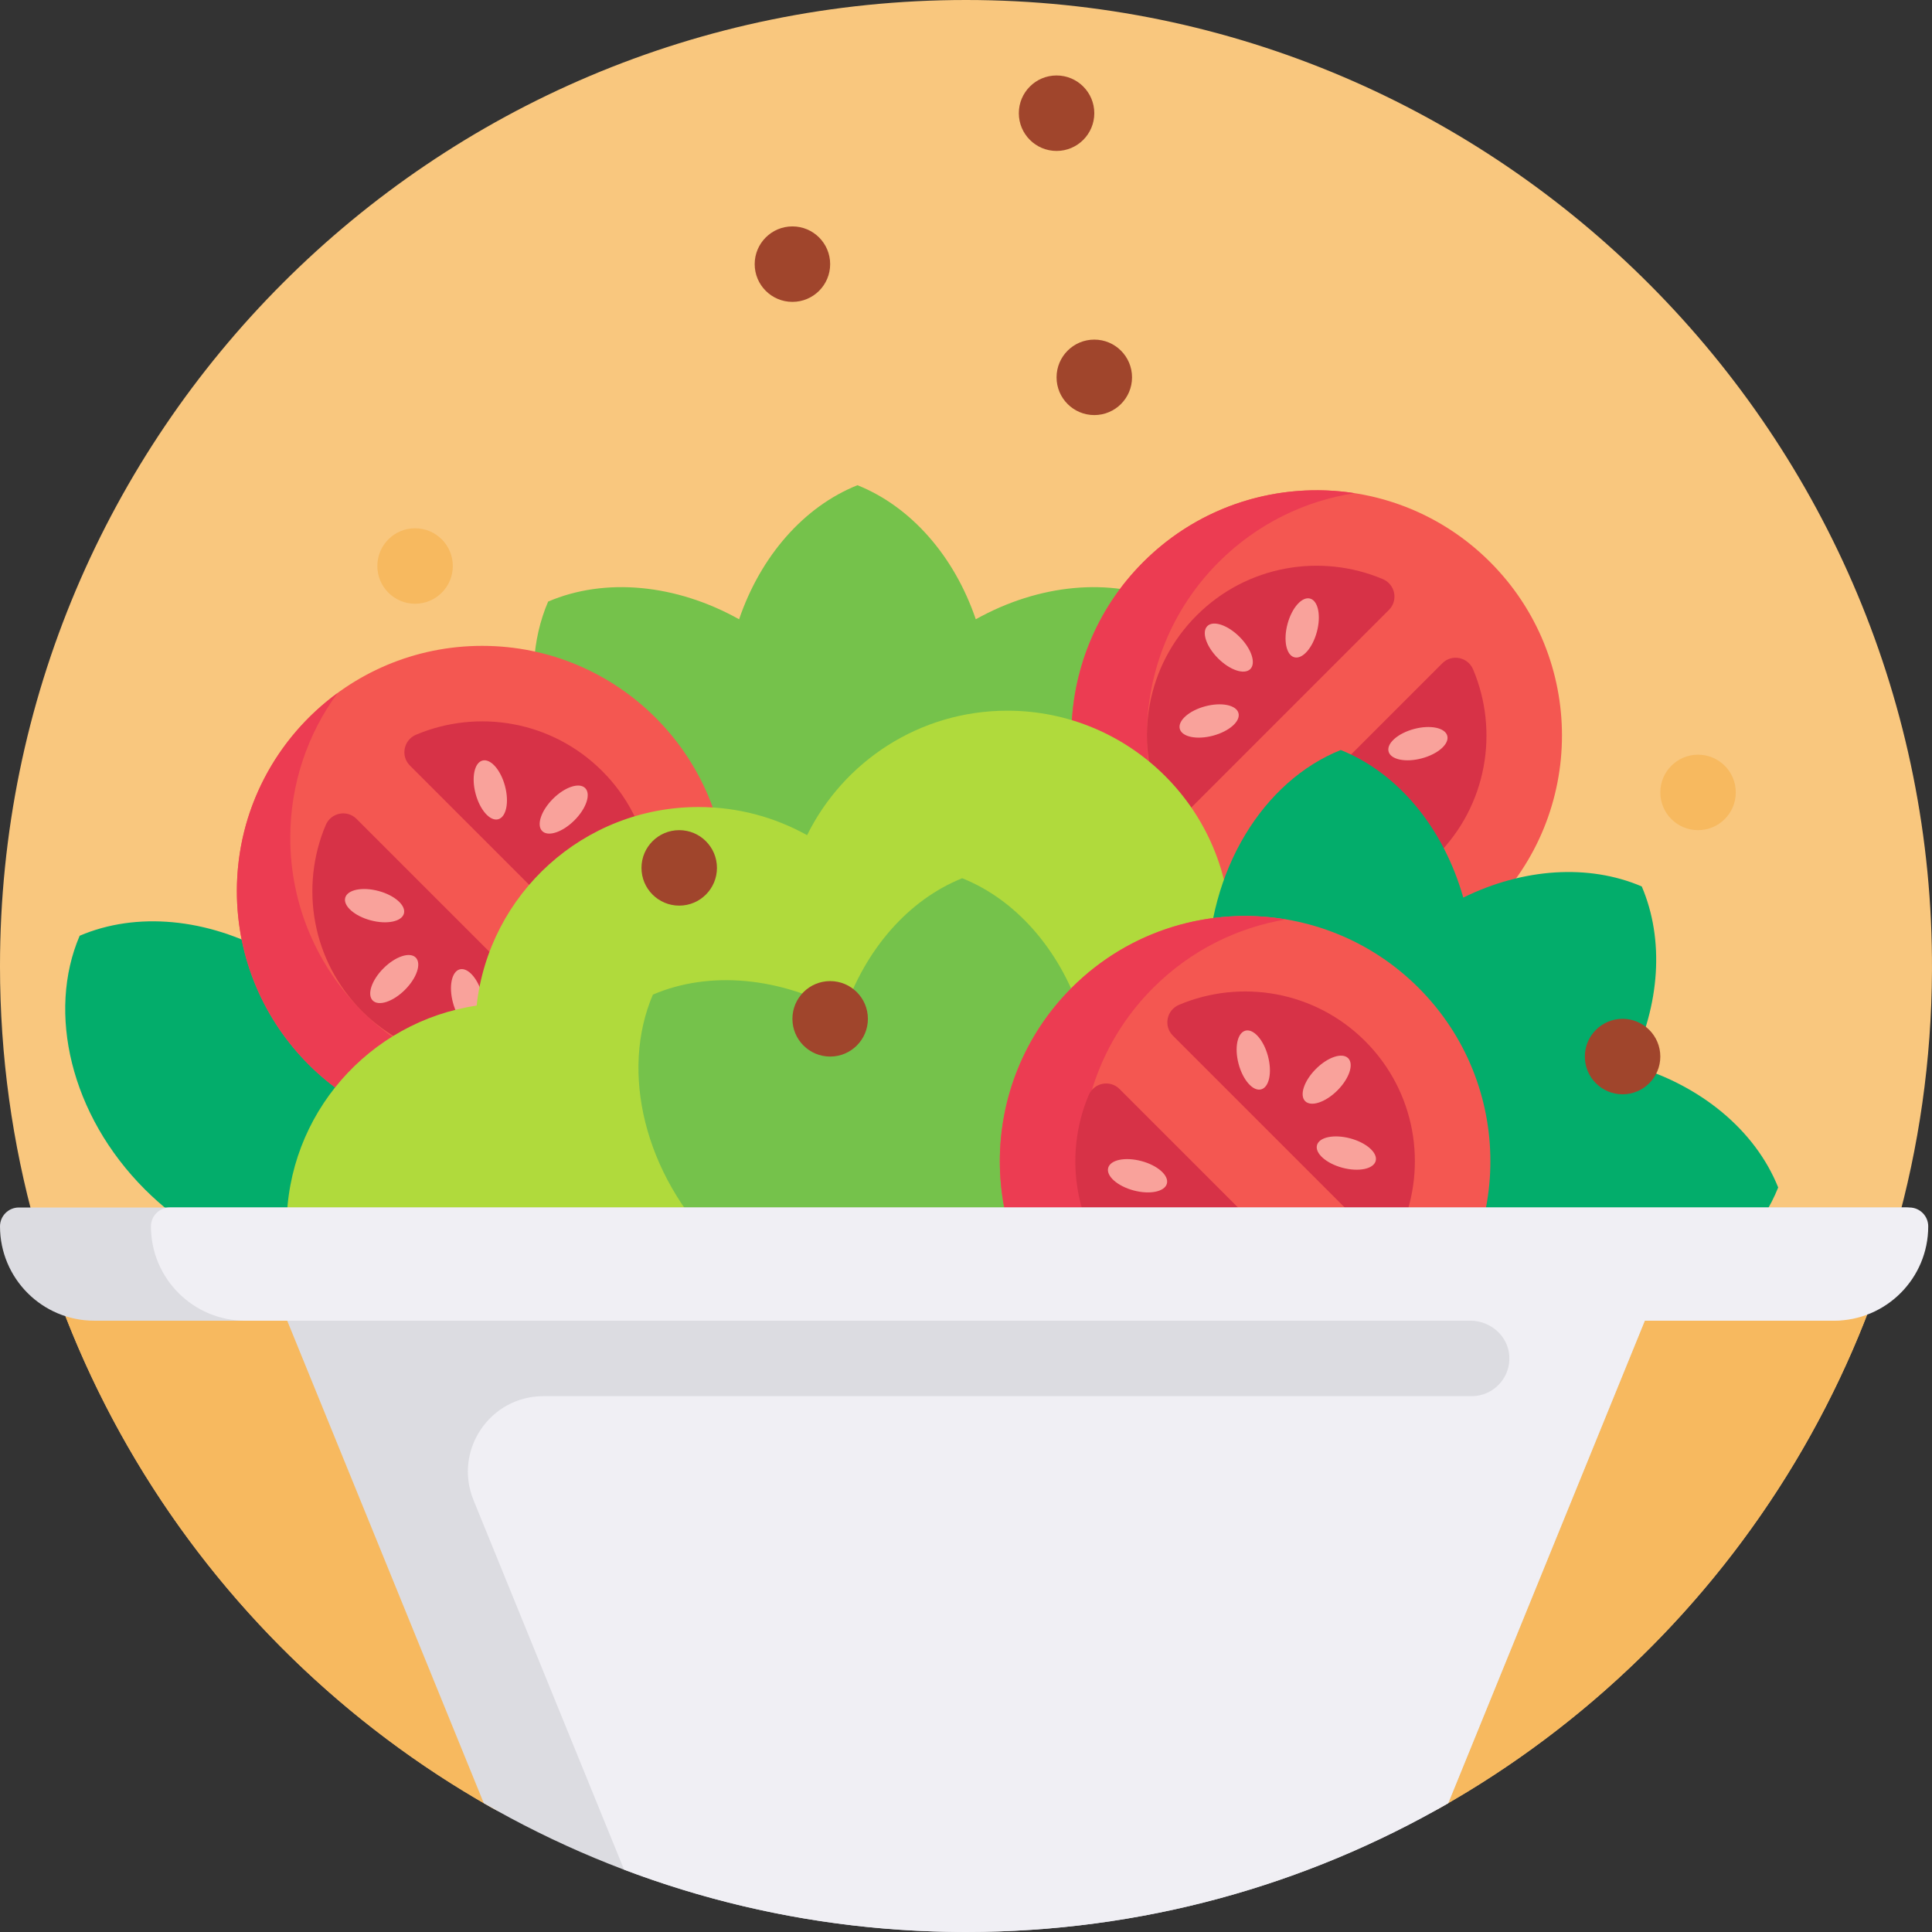 <svg height="512pt" viewBox="0 0 512 512" width="512pt" xmlns="http://www.w3.org/2000/svg"><rect x="0" y="0" width="512" height="512" fill="#333333" stroke="none"/><path d="m0 256c0-141.383 114.613-256 256-256 141.512 0 256.66 115.715 255.996 257.227-.445 95.234-52.902 178.172-130.418 221.891-3.098 1.75-6.652 2.5-10.195 2.168-37.254-3.477-75.848-5.305-115.383-5.305s-78.125 1.828-115.383 5.305c-3.555.332-7.117-.43-10.227-2.184-77.832-43.914-130.391-127.363-130.391-223.102zm0 0" fill="#f9c77e"/><path d="m498.898 337.043c-20.223 60.621-62.5 111.156-117.32 142.074-3.098 1.75-6.652 2.5-10.195 2.168-37.254-3.477-75.848-5.305-115.383-5.305s-78.125 1.828-115.379 5.305c-3.555.332-7.121-.43-10.23-2.184-54.805-30.918-97.074-81.445-117.293-142.059zm0 0" fill="#f7b95f"/><path d="m167.777 315.203c-17.637 17.637-41.242 24.488-60.551 19.531-1.352.707-2.73 1.352-4.137 1.914-1.41-.562-2.789-1.207-4.141-1.914-19.309 4.957-42.914-1.895-60.551-19.531-19.727-19.727-25.977-46.926-17.285-67.219 15.031-6.438 33.848-4.672 50.613 4.688 5.715-16.766 17.172-29.848 31.363-35.527 14.188 5.68 25.645 18.762 31.359 35.527 16.766-9.359 35.582-11.125 50.613-4.688 8.691 20.293 2.445 47.492-17.285 67.219zm0 0" fill="#03ad6b"/><path d="m291.926 226.645c-17.641 17.637-41.242 24.488-60.555 19.531-1.352.707-2.727 1.352-4.137 1.914-1.41-.562-2.789-1.207-4.141-1.914-19.309 4.957-42.914-1.895-60.551-19.531-19.727-19.73-25.977-46.926-17.285-67.219 15.035-6.438 33.852-4.672 50.613 4.688 5.715-16.766 17.176-29.848 31.363-35.527 14.188 5.68 25.648 18.762 31.359 35.527 16.766-9.359 35.582-11.125 50.617-4.688 8.688 20.297 2.441 47.488-17.285 67.219zm0 0" fill="#75c24b"/><path d="m192.773 236.16c0 35.898-29.102 65-65 65-35.898 0-65-29.102-65-65 0-35.898 29.102-65 65-65 35.898 0 65 29.102 65 65zm202.129-87.207c-25.383-25.383-66.539-25.383-91.926 0-25.383 25.387-25.383 66.539 0 91.926 25.387 25.383 66.543 25.383 91.926 0 25.383-25.387 25.383-66.539 0-91.926zm0 0" fill="#f45751"/><path d="m141.918 287.012c14.34 0 27.586-4.652 38.336-12.516-11.824 16.16-30.922 26.664-52.48 26.664-35.898 0-65-29.102-65-65 0-21.559 10.504-40.656 26.664-52.48-7.863 10.746-12.516 23.992-12.516 38.332-.004 35.898 29.098 65 64.996 65zm181.066-138.059c10.141-10.137 22.797-16.215 35.961-18.254-19.789-3.066-40.723 3.012-55.969 18.254-25.383 25.387-25.383 66.539 0 91.926 15.246 15.242 36.18 21.32 55.969 18.254-13.164-2.039-25.82-8.117-35.961-18.254-25.383-25.387-25.383-66.539 0-91.926zm0 0" fill="#ec3c52"/><path d="m146.914 269.445c2.523 2.523 1.66 6.777-1.625 8.164-16.371 6.914-35.996 3.711-49.336-9.629-13.34-13.34-16.547-32.969-9.629-49.34 1.387-3.285 5.641-4.145 8.16-1.625zm-36.66-74.734c-3.285 1.387-4.148 5.645-1.625 8.164l52.43 52.43c2.52 2.52 6.777 1.66 8.164-1.625 6.914-16.371 3.711-36-9.629-49.34s-32.969-16.543-49.34-9.629zm256.203-41.242c-16.367-6.918-35.996-3.711-49.336 9.629s-16.547 32.965-9.629 49.336c1.387 3.285 5.641 4.148 8.16 1.625l52.43-52.43c2.523-2.52 1.66-6.773-1.625-8.16zm23.93 23.93c-1.387-3.285-5.641-4.148-8.16-1.625l-52.43 52.43c-2.523 2.52-1.66 6.773 1.625 8.16 16.367 6.918 35.996 3.711 49.336-9.629 13.34-13.34 16.547-32.965 9.629-49.336zm0 0" fill="#d73247"/><path d="m98.223 243.898c-4.297-1.152-7.312-3.824-6.738-5.973.578-2.148 4.527-2.957 8.824-1.805 4.293 1.148 7.312 3.824 6.734 5.973-.574 2.148-4.523 2.957-8.82 1.805zm3.406 12.711c-3.145 3.145-4.422 6.969-2.848 8.543 1.574 1.574 5.398.297 8.543-2.848 3.145-3.145 4.418-6.969 2.848-8.543-1.574-1.57-5.398-.297-8.543 2.848zm20.211.281c-2.148.574-2.957 4.523-1.805 8.82 1.148 4.297 3.824 7.312 5.973 6.734 2.148-.574 2.957-4.523 1.805-8.82s-3.824-7.312-5.973-6.734zm6.012-55.332c-2.148.574-2.957 4.523-1.805 8.82s3.824 7.312 5.973 6.738c2.148-.578 2.957-4.527 1.805-8.824-1.148-4.293-3.824-7.312-5.973-6.734zm27.227 7.297c-1.57-1.574-5.395-.301-8.543 2.844-3.145 3.148-4.418 6.973-2.844 8.543 1.57 1.574 5.395.297 8.539-2.848 3.148-3.145 4.422-6.969 2.848-8.539zm.559 21.25c-4.297-1.148-8.246-.34-8.82 1.805-.578 2.148 2.441 4.824 6.734 5.977 4.297 1.148 8.246.344 8.824-1.805.574-2.148-2.441-4.824-6.738-5.977zm193.344-62.656c-1.152 4.297-3.824 7.312-5.973 6.738-2.148-.578-2.957-4.527-1.805-8.824 1.148-4.293 3.824-7.312 5.973-6.734 2.148.574 2.957 4.523 1.805 8.82zm-29.031-1.523c-1.574 1.57-.301 5.395 2.848 8.543 3.145 3.145 6.969 4.418 8.539 2.844 1.574-1.57.301-5.395-2.848-8.539-3.145-3.145-6.969-4.422-8.539-2.848zm-.559 21.254c-4.297 1.148-7.312 3.824-6.738 5.973.578 2.148 4.527 2.957 8.82 1.805 4.297-1.152 7.312-3.824 6.738-5.973-.574-2.148-4.523-2.957-8.82-1.805zm64.152 7.816c-.578-2.148-4.527-2.957-8.82-1.805-4.297 1.152-7.316 3.824-6.738 5.973.574 2.148 4.523 2.957 8.82 1.805 4.297-1.152 7.312-3.824 6.738-5.973zm-18.688 15.836c-1.57 1.574-.297 5.398 2.848 8.543s6.973 4.422 8.543 2.848c1.574-1.574.297-5.398-2.848-8.543-3.145-3.145-6.969-4.418-8.543-2.848zm-11.668 3.129c-2.148-.574-4.824 2.441-5.973 6.734-1.152 4.297-.344 8.246 1.805 8.824 2.148.574 4.824-2.441 5.973-6.738 1.152-4.297.344-8.246-1.805-8.82zm0 0" fill="#f9a29b"/><path d="m291.348 301.402c3.148 7.23 4.902 15.207 4.902 23.598 0 32.676-26.488 59.168-59.164 59.168-21.723 0-40.695-11.711-50.984-29.152-10.293 17.441-29.266 29.152-50.984 29.152-32.68 0-59.168-26.492-59.168-59.168 0-29.688 21.863-54.262 50.367-58.512 3.258-29.598 28.336-52.621 58.801-52.621 10.441 0 20.25 2.715 28.766 7.465 9.66-19.547 29.789-32.992 53.066-32.992 32.676 0 59.164 26.488 59.164 59.164.004 23.977-14.266 44.605-34.766 53.898zm0 0" fill="#b0da3c"/><path d="m411.488 350c-24.945 0-46.48-11.848-56.629-29.004-1.457-.457-2.887-.977-4.281-1.574-.598-1.395-1.117-2.824-1.574-4.281-17.156-10.148-29.004-31.684-29.004-56.629 0-27.898 14.812-51.543 35.309-59.75 15.184 6.078 27.238 20.629 32.473 39.105 15.898-7.816 33.25-8.965 47.301-2.949 6.016 14.051 4.867 31.402-2.949 47.301 18.473 5.234 33.027 17.289 39.105 32.473-8.203 20.496-31.852 35.309-59.75 35.309zm0 0" fill="#03ad6b"/><path d="m319.691 330.801c-17.637 17.637-41.242 24.488-60.551 19.535-1.355.703-2.73 1.348-4.141 1.91-1.406-.562-2.785-1.207-4.141-1.91-19.309 4.953-42.914-1.898-60.551-19.535-19.727-19.727-25.973-46.922-17.285-67.219 15.035-6.438 33.852-4.672 50.617 4.688 5.711-16.766 17.172-29.848 31.359-35.527 14.188 5.68 25.648 18.762 31.359 35.527 16.766-9.359 35.582-11.125 50.617-4.688 8.688 20.297 2.441 47.492-17.285 67.219zm0 0" fill="#75c24b"/><path d="m375.93 261.777c25.383 25.383 25.383 66.539 0 91.922-25.387 25.387-66.543 25.387-91.926 0-25.383-25.383-25.383-66.539 0-91.922 25.383-25.383 66.539-25.383 91.926 0zm0 0" fill="#f45751"/><path d="m340.773 371.82c-20.027 3.359-41.32-2.668-56.77-18.121-25.383-25.383-25.383-66.539 0-91.922 15.449-15.453 36.742-21.48 56.77-18.121-12.875 2.16-25.223 8.188-35.156 18.121-25.387 25.383-25.387 66.539 0 91.922 9.934 9.934 22.281 15.961 35.156 18.121zm0 0" fill="#ec3c52"/><path d="m349.109 341.023c2.52 2.523 1.66 6.777-1.625 8.164-16.371 6.914-36 3.711-49.34-9.629-13.34-13.34-16.543-32.969-9.629-49.34 1.391-3.285 5.645-4.145 8.164-1.625zm12.676-65.105c-13.34-13.34-32.965-16.543-49.336-9.629-3.285 1.387-4.148 5.645-1.625 8.164l52.43 52.43c2.52 2.52 6.773 1.656 8.16-1.625 6.914-16.371 3.711-36-9.629-49.34zm0 0" fill="#d73247"/><path d="m300.414 315.477c-4.293-1.152-7.312-3.824-6.734-5.973.574-2.148 4.523-2.957 8.82-1.805 4.297 1.148 7.312 3.824 6.738 5.973-.578 2.148-4.527 2.957-8.824 1.805zm3.406 12.711c-3.145 3.145-4.418 6.969-2.844 8.543 1.57 1.574 5.395.297 8.539-2.848 3.145-3.145 4.422-6.969 2.848-8.543-1.57-1.57-5.395-.297-8.543 2.848zm20.211.281c-2.145.574-2.953 4.523-1.805 8.82 1.152 4.297 3.828 7.312 5.977 6.738 2.148-.578 2.953-4.527 1.805-8.824-1.152-4.297-3.828-7.312-5.977-6.734zm6.016-55.332c-2.148.574-2.957 4.523-1.805 8.82 1.148 4.297 3.824 7.312 5.973 6.738 2.148-.578 2.957-4.523 1.805-8.824-1.152-4.297-3.824-7.309-5.973-6.734zm27.227 7.297c-1.574-1.574-5.398-.301-8.543 2.844-3.145 3.148-4.418 6.969-2.848 8.543 1.574 1.574 5.398.297 8.543-2.848 3.145-3.145 4.422-6.969 2.848-8.539zm.559 21.25c-4.297-1.148-8.246-.34-8.82 1.805-.574 2.148 2.441 4.824 6.734 5.977 4.297 1.148 8.246.344 8.824-1.805.574-2.148-2.441-4.824-6.738-5.977zm0 0" fill="#f9a29b"/><path d="m510 325c0 13.809-11.191 25-25 25h-49.113l-52.098 127.867c-37.605 21.707-81.246 34.133-127.789 34.133s-90.184-12.426-127.789-34.133l-52.098-127.867h-51.113c-13.809 0-25-11.191-25-25 0-2.762 2.238-5 5-5h500c2.762 0 5 2.238 5 5zm0 0" fill="#dcdce1"/><path d="m511 325c0 13.809-11.191 25-25 25h-50.113l-52.098 127.867c-37.605 21.707-81.246 34.133-127.789 34.133-31.906 0-62.441-5.855-90.613-16.52l-39.902-97.934c-5.359-13.152 4.32-27.547 18.523-27.547h245.992c5.742 0 10.355-4.84 9.977-10.664-.344-5.316-4.992-9.336-10.32-9.336h-324.656c-13.809 0-25-11.191-25-25 0-2.762 2.238-5 5-5h461c2.762 0 5 2.238 5 5zm0 0" fill="#f0eff4"/><path d="m440 280c0 5.523-4.477 10-10 10s-10-4.477-10-10 4.477-10 10-10 10 4.477 10 10zm-260-60c-5.523 0-10 4.477-10 10s4.477 10 10 10 10-4.477 10-10-4.477-10-10-10zm40 40c-5.523 0-10 4.477-10 10s4.477 10 10 10 10-4.477 10-10-4.477-10-10-10zm70-230c0-5.523-4.477-10-10-10s-10 4.477-10 10 4.477 10 10 10 10-4.477 10-10zm-70 40c0-5.523-4.477-10-10-10s-10 4.477-10 10 4.477 10 10 10 10-4.477 10-10zm70 20c-5.523 0-10 4.477-10 10s4.477 10 10 10 10-4.477 10-10-4.477-10-10-10zm0 0" fill="#a0452c"/><path d="m120 150c0 5.523-4.477 10-10 10s-10-4.477-10-10 4.477-10 10-10 10 4.477 10 10zm330 50c-5.523 0-10 4.477-10 10s4.477 10 10 10 10-4.477 10-10-4.477-10-10-10zm0 0" fill="#f7b95f"/></svg>